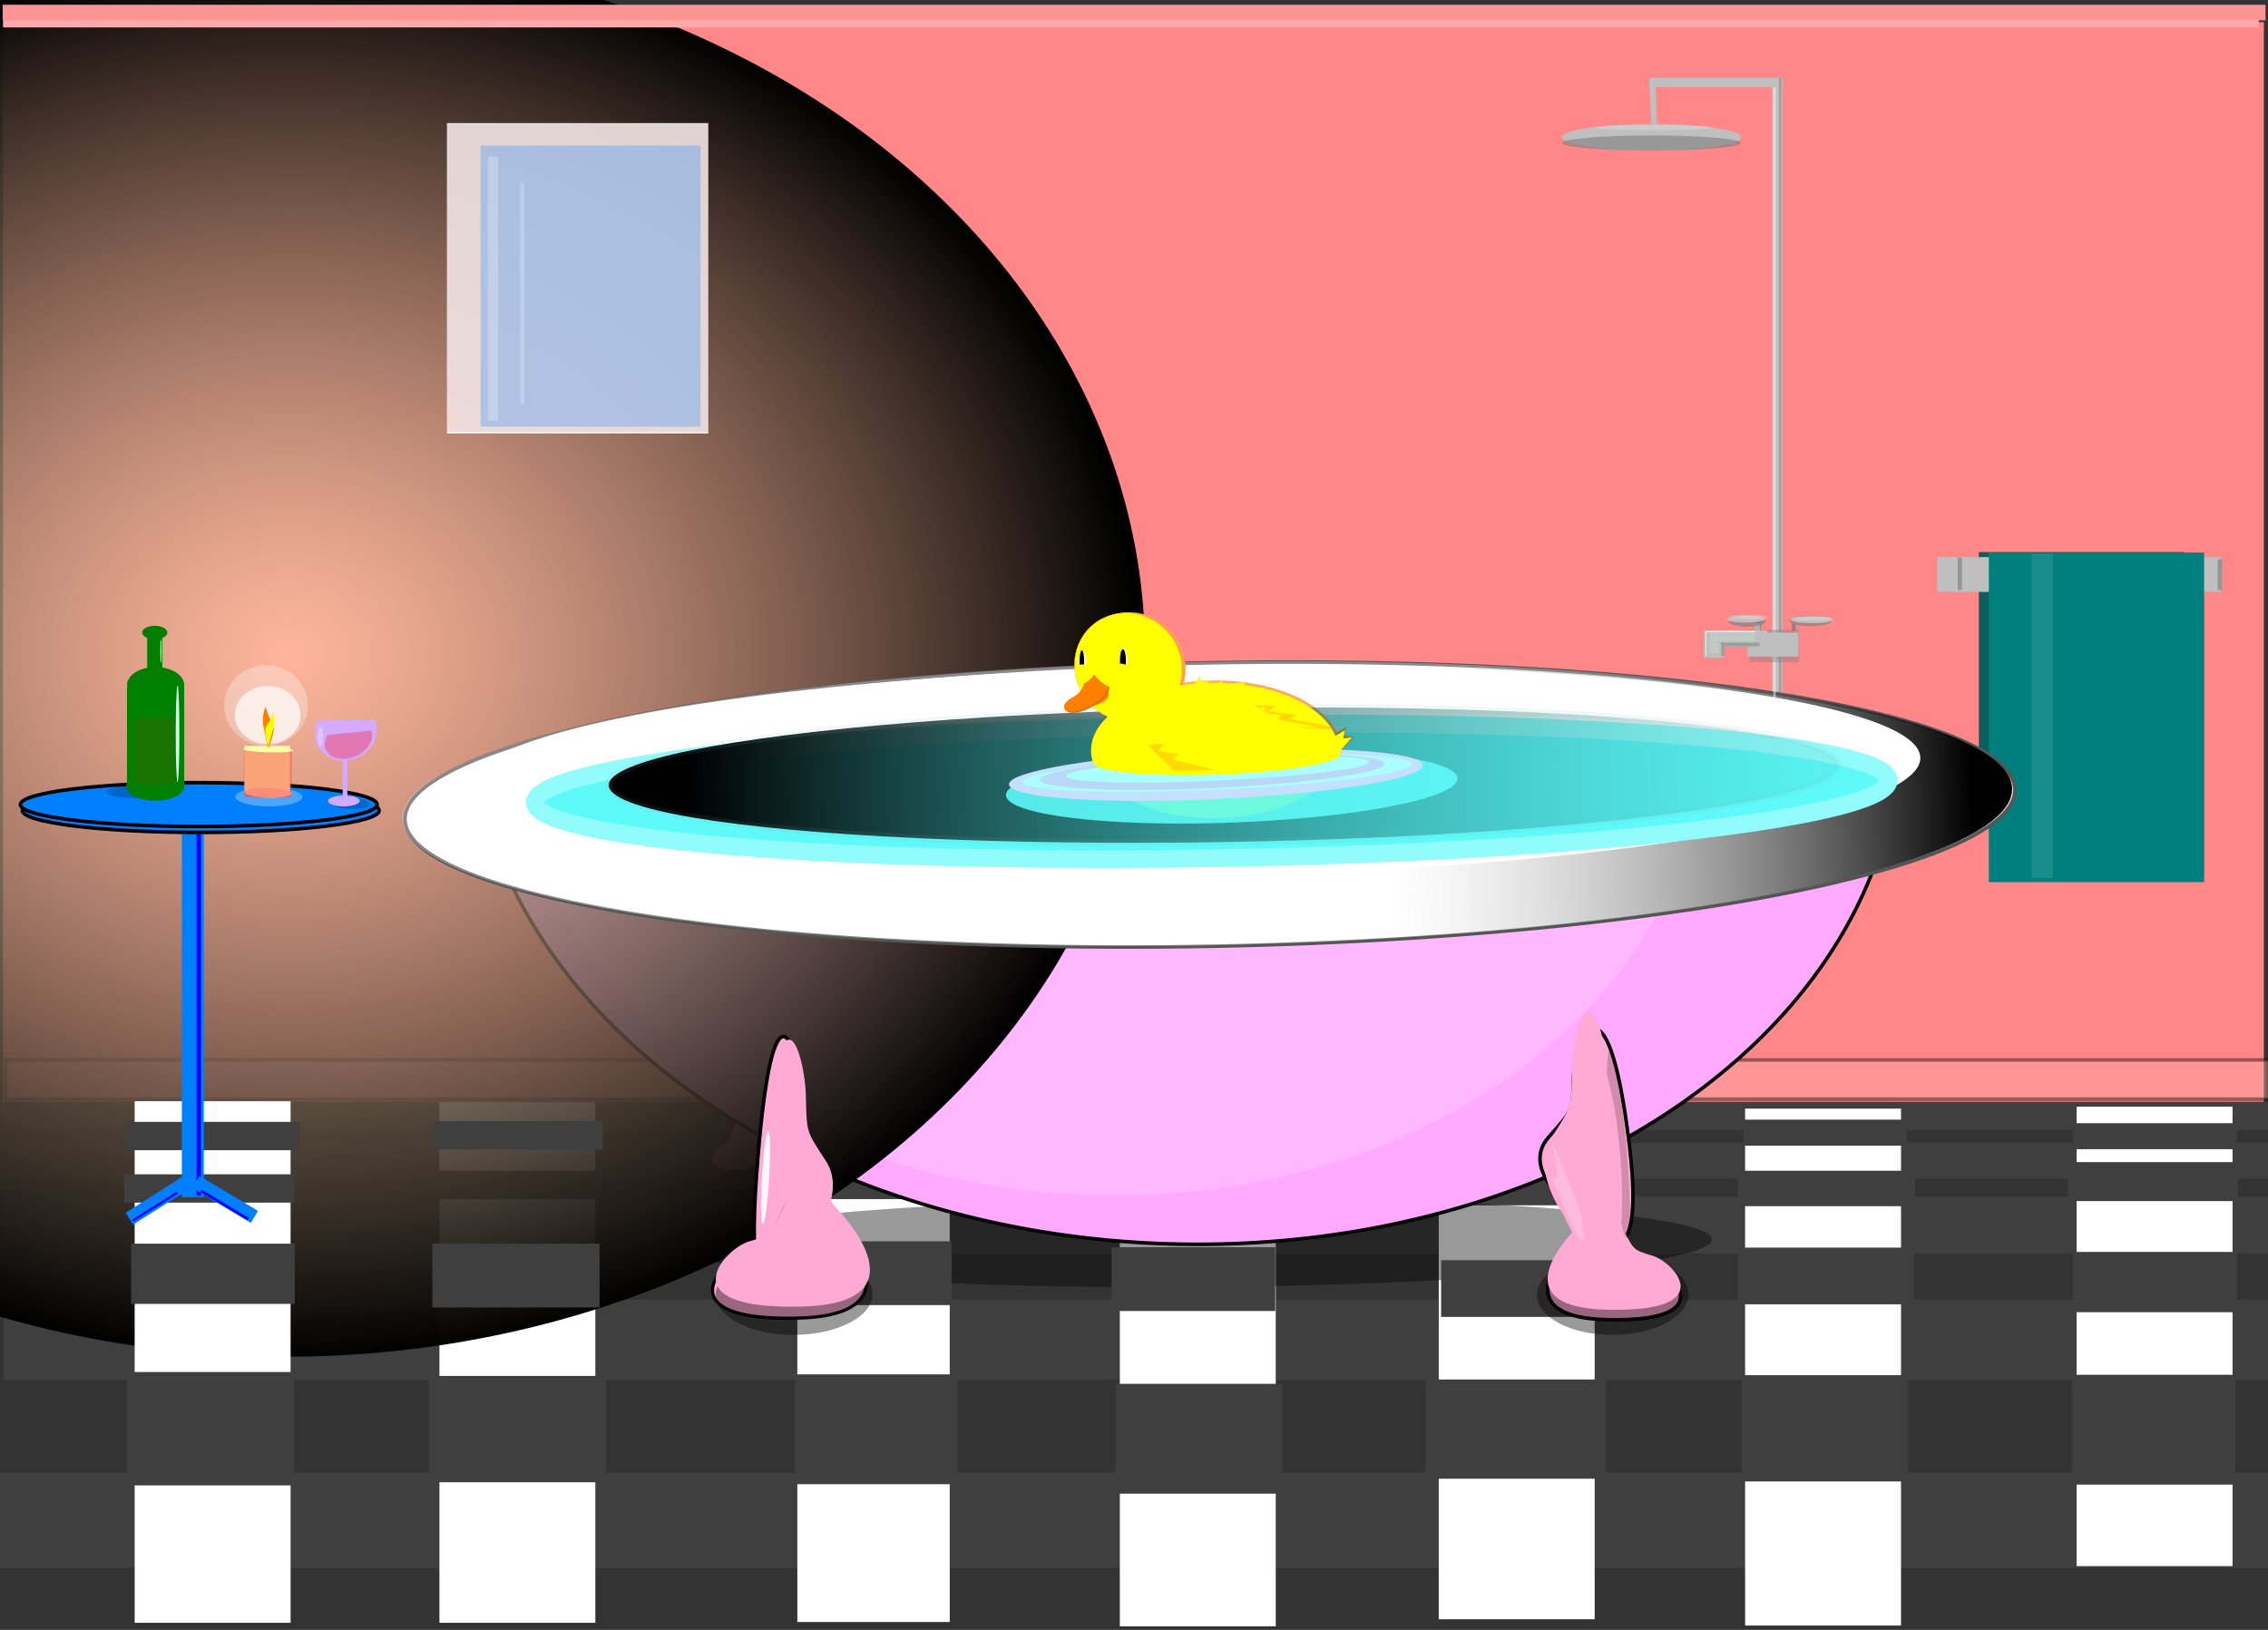 <svg width="640" height="460" xmlns="http://www.w3.org/2000/svg" xmlns:svg="http://www.w3.org/2000/svg">
 <rect width="100%" height="100%" fill="#333333" stroke="none"/>
 <!-- Created with SVG-edit - http://svg-edit.googlecode.com/ -->
 <defs>
  <linearGradient spreadMethod="pad" id="svg_141">
   <stop offset="0.023" stop-opacity="0" stop-color="0"/>
   <stop offset="0.066" stop-opacity="0" stop-color="0"/>
   <stop offset="1" stop-color="#2dafaf"/>
  </linearGradient>
  <linearGradient y2="0" x2="1" y1="0" x1="0" spreadMethod="pad" id="svg_135">
   <stop offset="0.613" stop-color="#ffffff"/>
   <stop offset="0.976" stop-opacity="0" stop-color="0"/>
   <stop offset="1" stop-opacity="0" stop-color="0"/>
   <stop offset="1" stop-opacity="0" stop-color="0"/>
  </linearGradient>
  <radialGradient spreadMethod="pad" id="svg_179">
   <stop offset="0" stop-color="#ffd4aa"/>
   <stop offset="1" stop-opacity="0" stop-color="0"/>
  </radialGradient>
 </defs>
 <g stroke="null">
  <title>Layer 1</title>
  <ellipse stroke="#000000" fill="#ffffff" stroke-width="0" stroke-dasharray="null" stroke-linejoin="null" stroke-linecap="null" opacity="0.4" cx="75.526" cy="202.13" rx="7.031" ry="5.297" id="svg_143"/>
  <rect fill="#ff8787" stroke-width="0" stroke-dasharray="null" stroke-linejoin="null" stroke-linecap="null" x="0.84" y="6.245" width="637.991" height="307.806" id="svg_67" stroke="#000000"/>
  <rect stroke="#000000" fill="#0c5e5e" stroke-width="0" stroke-dasharray="null" stroke-linejoin="null" stroke-linecap="null" x="558.402" y="155.801" width="58.083" height="75.667" id="svg_161"/>
  <rect stroke="#000000" height="9.833" width="80.167" y="157.227" x="546.661" stroke-linecap="null" stroke-linejoin="null" stroke-dasharray="null" stroke-width="0" fill="#bfbfbf" id="svg_160"/>
  <rect stroke="#000000" fill="#ffaaaa" stroke-dasharray="null" stroke-linejoin="null" stroke-linecap="null" opacity="0.4" x="1.629" y="299.145" width="638.74" height="11.063" id="svg_52"/>
  <rect stroke="#000000" id="svg_104" fill="#3f3f3f" stroke-width="0" stroke-dasharray="null" stroke-linejoin="null" stroke-linecap="null" x="1.074" y="366.852" width="640" height="22.593"/>
  <rect stroke="#000000" fill="#3f3f3f" stroke-width="0" stroke-dasharray="null" stroke-linejoin="null" stroke-linecap="null" x="-0.556" y="415.556" width="641" height="27" id="svg_37"/>
  <rect stroke="#000000" fill="#3f3f3f" stroke-width="0" stroke-dasharray="null" stroke-linejoin="null" stroke-linecap="null" x="0.896" y="337.785" width="641" height="16" id="svg_36"/>
  <rect stroke="#000000" fill="#3f3f3f" stroke-width="0" stroke-dasharray="null" stroke-linejoin="null" stroke-linecap="null" x="-0.563" y="322.562" width="641" height="10.125" id="svg_35"/>
  <rect stroke="#000000" fill="#3f3f3f" stroke-width="0" stroke-dasharray="null" stroke-linejoin="null" stroke-linecap="null" x="1.016" y="310.949" width="642" height="8.062" id="svg_31"/>
  <rect stroke="#000000" fill="#ffffff" stroke-width="0" stroke-dasharray="null" stroke-linejoin="null" stroke-linecap="null" x="586" y="312.333" width="44" height="129.667" id="svg_44"/>
  <rect stroke="#000000" fill="#ffffff" stroke-width="0" stroke-dasharray="null" stroke-linejoin="null" stroke-linecap="null" x="492.444" y="312.889" width="44" height="145.889" id="svg_43"/>
  <rect stroke="#000000" fill="#ffffff" stroke-width="0" stroke-dasharray="null" stroke-linejoin="null" stroke-linecap="null" x="406" y="283" width="44" height="174" id="svg_42"/>
  <rect stroke="#000000" fill="#ffffff" stroke-width="0" stroke-dasharray="null" stroke-linejoin="null" stroke-linecap="null" x="316" y="282" width="44" height="177" id="svg_41"/>
  <rect stroke="#000000" fill="#ffffff" stroke-width="0" stroke-dasharray="null" stroke-linejoin="null" stroke-linecap="null" x="225" y="285" width="43" height="172.778" id="svg_40"/>
  <rect stroke="#000000" fill="#3f3f3f" stroke-width="0" stroke-dasharray="null" stroke-linejoin="null" stroke-linecap="null" x="399.167" y="330.167" width="51" height="10" id="svg_63"/>
  <rect stroke="#000000" fill="#3f3f3f" stroke-width="0" stroke-dasharray="null" stroke-linejoin="null" stroke-linecap="null" x="311.167" y="322.167" width="51" height="22" id="svg_64"/>
  <rect stroke="#000000" fill="#3f3f3f" stroke-width="0" stroke-dasharray="null" stroke-linejoin="null" stroke-linecap="null" x="490.417" y="330.417" width="50" height="10" id="svg_65"/>
  <rect stroke="#000000" fill="#ffffff" stroke-width="0" stroke-dasharray="null" stroke-linejoin="null" stroke-linecap="null" x="124" y="311.062" width="44" height="146.938" id="svg_39"/>
  <path stroke="#000000" fill="#ffaad4" stroke-width="0.1" stroke-dasharray="null" stroke-linejoin="null" stroke-linecap="null" d="m210.928,319.461c0,0 8.532,10.394 -2.823,10.732c-11.355,0.339 -6.544,-6.101 -4.491,-6.891c2.053,-0.791 1.86,-0.565 3.4,-4.858c1.54,-4.293 3.913,1.017 3.913,1.017z" id="svg_69"/>
  <path stroke="#000000" fill="#ffaad4" stroke-width="0" stroke-dasharray="null" stroke-linejoin="null" stroke-linecap="null" d="m233.33,291.794c0,0 46.067,8.07 -15.24,8.333c-61.307,0.263 -35.329,-4.737 -24.246,-5.351c11.084,-0.614 10.045,-0.439 18.357,-3.772c8.313,-3.333 21.128,0.789 21.128,0.789l0,0z" transform="rotate(94.683 214.378,294.92) " id="svg_68"/>
  <rect stroke="#000000" id="svg_122" fill="#3f3f3f" stroke-width="0" stroke-dasharray="null" stroke-linejoin="null" stroke-linecap="null" x="122.083" y="330.417" width="48" height="8"/>
  <rect stroke="#000000" id="svg_123" fill="#3f3f3f" stroke-width="0" stroke-dasharray="null" stroke-linejoin="null" stroke-linecap="null" x="222.083" y="330.417" width="48" height="8"/>
  <ellipse stroke="#000000" id="svg_125" opacity="0.4" stroke-width="0" transform="rotate(-0.364 337.294,350.72) " ry="12.509" rx="145.829" cy="350.721" cx="337.294" stroke-linecap="null" stroke-linejoin="null" stroke-dasharray="null" fill="#000000"/>
  <ellipse stroke="#000000" transform="rotate(1.585 334.535,203.065) " ry="148.066" rx="201.563" id="svg_6" cy="203.065" cx="334.535" stroke-linecap="null" stroke-linejoin="null" stroke-dasharray="null" fill="#ffaaff"/>
  <ellipse stroke="#000000" opacity="0.15" stroke-width="0" id="svg_139" transform="rotate(1.585 312.482,203.406) " ry="134.03" rx="168.923" cy="203.406" cx="312.482" stroke-linecap="null" stroke-linejoin="null" stroke-dasharray="null" fill="#ffffff"/>
  <rect stroke="#000000" id="svg_8" transform="rotate(-3.534 325.977,137.433) " height="173.801" width="426.675" y="50.533" x="112.639" stroke-linecap="null" stroke-linejoin="null" stroke-dasharray="null" stroke-width="0" fill="#ff8787"/>
  <ellipse stroke="#000000" ry="198.5" rx="242.5" id="svg_178" cy="184.399" cx="80.622" opacity="0.6" stroke-linecap="null" stroke-linejoin="null" stroke-dasharray="null" stroke-width="0" fill="url(#svg_179)"/>
  <rect fill="#ffffff" stroke-width="0" stroke-dasharray="null" stroke-linejoin="null" stroke-linecap="null" opacity="0.9" x="126.119" y="34.754" width="73.75" height="87.583" stroke="#000000" id="svg_152"/>
  <rect stroke="#000000" fill="#ffaaaa" stroke-width="0" stroke-dasharray="null" stroke-linejoin="null" stroke-linecap="null" x="0.862" y="5.617" width="636.529" height="2.125" id="svg_145"/>
  <rect stroke="#000000" fill="#fc9494" stroke-width="0" stroke-dasharray="null" stroke-linejoin="null" stroke-linecap="null" x="0.758" y="1.341" width="638.543" height="4.389" id="svg_144"/>
  <rect stroke="#000000" id="svg_91" height="173.333" width="2.917" y="22.75" x="500" stroke-linecap="null" stroke-linejoin="null" stroke-dasharray="null" stroke-width="0" fill="#bfbfbf"/>
  <rect stroke="#000000" fill="#007f7f" stroke-width="0" stroke-dasharray="null" stroke-linejoin="null" stroke-linecap="null" x="561.225" y="155.957" width="60.75" height="93" id="svg_155"/>
  <ellipse id="svg_128" stroke="#565555" transform="rotate(-1.066 341.415,227.066) " ry="39.997" rx="227.175" cy="227.066" cx="341.415" fill="#ffffff"/>
  <ellipse stroke-width="0" opacity="0.3" stroke="#565555" id="svg_2" transform="rotate(-1.066 340.665,226.816) " ry="39.997" rx="227.175" cy="226.816" cx="340.665" fill="url(#svg_135)"/>
  <ellipse stroke-width="0" stroke="#302f2f" transform="rotate(-1.094 337.179,217.748) " ry="29.709" rx="204.75" id="svg_1" cy="217.748" cx="337.179" fill="#ffffff"/>
  <ellipse stroke="#92fcfc" id="svg_9" transform="rotate(-0.94 341.941,223.348) " ry="18.883" rx="191.027" cy="223.348" cx="341.941" stroke-width="5" fill="#5ef9f9"/>
  <path stroke="#000000" id="svg_113" transform="rotate(-77.533 371.454,210.326) " d="m364.585,217.441l0,-14.23l13.738,14.23l-13.738,0z" stroke-linecap="null" stroke-linejoin="null" stroke-dasharray="null" stroke-width="0" fill="#ff7f00"/>
  <path stroke="#000000" id="svg_115" transform="rotate(-47.765 377.947,207.532) " d="m375.605,210.773l0,-6.482l4.683,6.482l-4.683,0z" stroke-linecap="null" stroke-linejoin="null" stroke-dasharray="null" stroke-width="0" fill="#ff7f00"/>
  <ellipse stroke="#ffaa56" id="svg_34" ry="19.125" rx="35.075" cy="211.172" cx="343.071" stroke-linecap="null" stroke-linejoin="null" stroke-dasharray="null" stroke-width="0" fill="#ffaa56"/>
  <ellipse stroke="#ffaa56" id="svg_116" transform="rotate(51.971 319.338,188.187) " ry="14.915" rx="15.614" cy="188.187" cx="319.338" stroke-linecap="null" stroke-linejoin="null" stroke-dasharray="null" stroke-width="0.1" fill="#fca14b"/>
  <ellipse stroke="#7ebcbc" opacity="0.1" id="svg_140" transform="rotate(-0.94 345.259,218.77) " ry="18.883" rx="173.504" cy="218.77" cx="345.259" stroke-width="2" fill="url(#svg_141)"/>
  <ellipse stroke="#ffaa56" transform="rotate(51.971 318.376,188.342) " id="svg_12" ry="14.915" rx="15.614" cy="188.342" cx="318.376" stroke-linecap="null" stroke-linejoin="null" stroke-dasharray="null" stroke-width="0.1" fill="#ffff00"/>
  <path transform="rotate(-68.771 310.061,196.719) " d="m312.432,195.459c0,0 -2.403,0.896 -3.542,-0.344c-1.14,-1.24 -2.218,-1.171 -1.848,0.344c0.37,1.516 2.557,3.583 3.758,3.72c1.201,0.138 2.218,-1.102 2.341,-1.378c0.123,-0.276 -0.708,-2.342 -0.708,-2.342l-0,0z" stroke-linecap="null" stroke-linejoin="null" stroke-dasharray="null" stroke-width="0" fill="#ff7f00" id="svg_137" stroke="#000000"/>
  <path stroke="#000000" id="svg_33" transform="rotate(-68.771 307.372,195.428) " d="m312.97,192.909c0,0 -5.67,1.791 -8.36,-0.689c-2.69,-2.48 -5.234,-2.342 -4.362,0.689c0.872,3.031 6.033,7.165 8.868,7.441c2.835,0.276 5.234,-2.205 5.525,-2.756c0.291,-0.551 -1.672,-4.685 -1.672,-4.685z" stroke-linecap="null" stroke-linejoin="null" stroke-dasharray="null" stroke-width="0" fill="#e2650b"/>
  <path stroke="#000000" transform="rotate(-68.771 307.124,195.117) " id="svg_21" d="m312.721,192.597c0,0 -5.67,1.791 -8.36,-0.689c-2.69,-2.48 -5.234,-2.342 -4.362,0.689c0.872,3.031 6.033,7.165 8.868,7.441c2.835,0.276 5.234,-2.205 5.525,-2.756c0.291,-0.551 -1.672,-4.685 -1.672,-4.685z" stroke-linecap="null" stroke-linejoin="null" stroke-dasharray="null" stroke-width="0" fill="#ff7f00"/>
  <polygon stroke="null" fill="none" id="svg_25"/>
  <ellipse stroke="#000000" transform="rotate(43.556 312.151,189.839) " ry="2.928" rx="5.408" id="svg_16" cy="189.839" cx="312.151" stroke-linecap="null" stroke-linejoin="null" stroke-dasharray="null" stroke-width="0" fill="#ffff00"/>
  <ellipse fill="#ffffff" stroke-width="0" stroke-dasharray="null" stroke-linejoin="null" stroke-linecap="null" cx="317.075" cy="186.468" rx="1.047" ry="3.871" id="svg_131" opacity="0.7" stroke="#000000"/>
  <ellipse stroke="#000000" fill="#000000" stroke-width="0" stroke-dasharray="null" stroke-linejoin="null" stroke-linecap="null" cx="316.875" cy="186.468" rx="0.847" ry="3.27" id="svg_4"/>
  <ellipse stroke="#000000" id="svg_18" transform="rotate(-62.468 307.115,188.096) " ry="2.603" rx="5.2" cy="188.096" cx="307.115" stroke-linecap="null" stroke-linejoin="null" stroke-dasharray="null" stroke-width="0" fill="#ffff00"/>
  <ellipse fill="#ffffff" stroke-width="0" stroke-dasharray="null" stroke-linejoin="null" stroke-linecap="null" cx="305.412" cy="186.819" rx="1.197" ry="3.32" opacity="0.7" id="svg_132" stroke="#000000"/>
  <ellipse stroke="#000000" fill="#000000" stroke-width="0" stroke-dasharray="null" stroke-linejoin="null" stroke-linecap="null" cx="305.279" cy="186.527" id="svg_3" rx="0.655" ry="3.003"/>
  <ellipse stroke="#ffaa56" ry="19.125" rx="34.875" id="svg_10" cy="211.824" cx="342.747" stroke-linecap="null" stroke-linejoin="null" stroke-dasharray="null" stroke-width="0" fill="#ffff00"/>
  <ellipse stroke="#000000" transform="rotate(-2.663 342.449,217.37) " ry="5.153" rx="43.901" id="svg_22" cy="217.37" cx="342.449" stroke-linecap="null" stroke-linejoin="null" stroke-dasharray="null" stroke-width="0" fill="#aaffff"/>
  <ellipse fill="#5ef9f9" stroke-width="0" stroke-dasharray="null" stroke-linejoin="null" stroke-linecap="null" opacity="0.9" cx="347.591" cy="222.039" id="svg_169" rx="63.75" ry="10.115" transform="rotate(-2.162 347.591,222.039) " stroke="#56ffff"/>
  <ellipse stroke="#000000" id="svg_28" transform="rotate(-2.663 343.141,218.678) " ry="6.855" rx="58.485" cy="218.678" cx="343.141" stroke-linecap="null" stroke-linejoin="null" stroke-dasharray="null" stroke-width="0" fill="#c4e0fc"/>
  <path stroke="#000000" transform="rotate(-77.533 371.116,211.227) " id="svg_20" d="m364.247,218.342l0,-14.23l13.738,14.23l-13.738,0z" stroke-linecap="null" stroke-linejoin="null" stroke-dasharray="null" stroke-width="0" fill="#ffff00"/>
  <ellipse stroke="#000000" id="svg_27" transform="rotate(-2.663 343.524,218.122) " ry="4.745" rx="54.998" cy="218.122" cx="343.524" stroke-linecap="null" stroke-linejoin="null" stroke-dasharray="null" stroke-width="0" fill="#aaffff"/>
  <ellipse stroke="#000000" id="svg_26" transform="rotate(-2.663 342.046,217.832) " ry="4.576" rx="48.691" cy="217.832" cx="342.046" stroke-linecap="null" stroke-linejoin="null" stroke-dasharray="null" stroke-width="0" fill="#b9d8f7"/>
  <ellipse stroke="#000000" id="svg_23" transform="rotate(-2.663 343.554,217.023) " ry="3.285" rx="42.829" cy="217.023" cx="343.554" stroke-linecap="null" stroke-linejoin="null" stroke-dasharray="null" stroke-width="0" fill="#aaffff"/>
  <ellipse stroke="#56ffff" transform="rotate(-2.085 343.443,214.054) " id="svg_24" ry="4.555" rx="34.76" cy="214.054" cx="343.443" stroke-linecap="null" stroke-linejoin="null" stroke-dasharray="null" stroke-width="0" fill="#ffff00"/>
  <path stroke="#000000" id="svg_29" transform="rotate(-49.542 376.672,208.724) " d="m373.06,211.965l0,-6.482l7.223,6.482l-7.223,0z" stroke-linecap="null" stroke-linejoin="null" stroke-dasharray="null" stroke-width="0" fill="#ffff00"/>
  <path stroke="#000000" fill="#ffaad4" stroke-dasharray="null" stroke-linejoin="null" stroke-linecap="null" d="m242.797,322.404c0,0 46.067,15.594 -15.24,16.103c-61.307,0.509 -35.329,-9.153 -24.246,-10.34c11.084,-1.187 10.045,-0.848 18.357,-7.289c8.313,-6.441 21.128,1.526 21.128,1.526z" transform="rotate(94.683 223.845,328.445) " id="svg_30"/>
  <path fill="#ffaad4" stroke-width="0" stroke-dasharray="null" stroke-linejoin="null" stroke-linecap="null" d="m244.39,323.306c0,0 46.067,15.512 -15.24,16.018c-61.307,0.506 -35.329,-9.105 -24.246,-10.285c11.084,-1.18 10.045,-0.843 18.357,-7.25c8.313,-6.407 21.128,1.517 21.128,1.517z" id="svg_15" transform="rotate(94.683 225.438,329.316) " stroke="#000000"/>
  <rect stroke="#000000" fill="#3f3f3f" stroke-width="0" stroke-dasharray="null" stroke-linejoin="null" stroke-linecap="null" x="122.083" y="316.417" width="48" height="8" id="svg_66"/>
  <rect stroke="#000000" id="svg_114" fill="#3f3f3f" stroke-width="0" stroke-dasharray="null" stroke-linejoin="null" stroke-linecap="null" x="492" y="316" width="46.188" height="7.333"/>
  <path stroke="#000000" fill="#ffaad4" stroke-dasharray="null" stroke-linejoin="null" stroke-linecap="null" d="m462.969,329.293c0,0 39.561,-19.802 -13.088,-20.448c-52.649,-0.646 -30.34,11.623 -20.821,13.13c9.518,1.507 8.626,1.076 15.765,9.255c7.139,8.179 18.144,-1.937 18.144,-1.937l0,-0l0,0z" transform="rotate(82.437 446.693,321.622) " id="svg_19"/>
  <rect stroke="#000000" fill="#3f3f3f" stroke-width="0" stroke-dasharray="null" stroke-linejoin="null" stroke-linecap="null" x="583.542" y="327.979" width="48" height="11" id="svg_62"/>
  <rect stroke="#000000" fill="#ffffff" stroke-width="0" stroke-dasharray="null" stroke-linejoin="null" stroke-linecap="null" x="38" y="310.797" width="44" height="147.203" id="svg_38"/>
  <rect stroke="#000000" fill="#3f3f3f" stroke-width="0" stroke-dasharray="null" stroke-linejoin="null" stroke-linecap="null" x="35.438" y="316.625" width="49" height="8" id="svg_45"/>
  <rect stroke="#000000" fill="#3f3f3f" stroke-width="0" stroke-dasharray="null" stroke-linejoin="null" stroke-linecap="null" x="37" y="351" width="46.188" height="17" id="svg_46"/>
  <rect stroke="#000000" fill="#3f3f3f" stroke-width="0" stroke-dasharray="null" stroke-linejoin="null" stroke-linecap="null" x="121" y="388.333" width="50" height="30" id="svg_47"/>
  <rect stroke="#000000" fill="#3f3f3f" stroke-width="0" stroke-dasharray="null" stroke-linejoin="null" stroke-linecap="null" x="35.889" y="387.222" width="47" height="32" id="svg_48"/>
  <rect stroke="#000000" fill="#3f3f3f" stroke-width="0" stroke-dasharray="null" stroke-linejoin="null" stroke-linecap="null" x="402.222" y="389.333" width="51" height="28" id="svg_49"/>
  <rect stroke="#000000" fill="#3f3f3f" stroke-width="0" stroke-dasharray="null" stroke-linejoin="null" stroke-linecap="null" x="314.778" y="390.556" width="47" height="31" id="svg_50"/>
  <rect stroke="#000000" fill="#3f3f3f" stroke-width="0" stroke-dasharray="null" stroke-linejoin="null" stroke-linecap="null" x="224.222" y="387.889" width="46" height="31" id="svg_51"/>
  <rect stroke="#000000" fill="#3f3f3f" stroke-width="0" stroke-dasharray="null" stroke-linejoin="null" stroke-linecap="null" x="406.667" y="355.667" width="46.188" height="16" id="svg_53"/>
  <rect stroke="#000000" fill="#3f3f3f" stroke-width="0" stroke-dasharray="null" stroke-linejoin="null" stroke-linecap="null" x="222.333" y="350.333" width="46.188" height="18" id="svg_54"/>
  <rect stroke="#000000" fill="#3f3f3f" stroke-width="0" stroke-dasharray="null" stroke-linejoin="null" stroke-linecap="null" x="313.667" y="352" width="46.188" height="18" id="svg_55"/>
  <rect stroke="#000000" fill="#3f3f3f" stroke-width="0" stroke-dasharray="null" stroke-linejoin="null" stroke-linecap="null" x="491.556" y="388.111" width="47" height="30" id="svg_56"/>
  <rect stroke="#000000" fill="#3f3f3f" stroke-width="0" stroke-dasharray="null" stroke-linejoin="null" stroke-linecap="null" x="584.778" y="388" width="46" height="31" id="svg_57"/>
  <rect stroke="#000000" fill="#3f3f3f" stroke-width="0" stroke-dasharray="null" stroke-linejoin="null" stroke-linecap="null" x="490.333" y="352.111" width="49.743" height="16" id="svg_59"/>
  <rect stroke="#000000" fill="#3f3f3f" stroke-width="0" stroke-dasharray="null" stroke-linejoin="null" stroke-linecap="null" x="585" y="317" width="46.188" height="7.333" id="svg_60"/>
  <rect stroke="#000000" fill="#3f3f3f" stroke-width="0" stroke-dasharray="null" stroke-linejoin="null" stroke-linecap="null" x="585" y="353.333" width="46.188" height="17" id="svg_61"/>
  <rect stroke="#000000" id="svg_121" fill="#3f3f3f" stroke-width="0" stroke-dasharray="null" stroke-linejoin="null" stroke-linecap="null" x="35.083" y="331.417" width="48" height="8"/>
  <rect stroke="#000000" fill="#007fff" stroke-width="0" stroke-dasharray="null" stroke-linejoin="null" stroke-linecap="null" x="51.312" y="234.375" width="6.188" height="103.5" id="svg_72"/>
  <ellipse stroke="#000000" fill="#007fff" stroke-dasharray="null" stroke-linejoin="null" stroke-linecap="null" cx="56.656" cy="228.75" id="svg_70" rx="50.344" ry="6.188"/>
  <ellipse stroke="#000000" fill="#007fff" stroke-dasharray="null" stroke-linejoin="null" stroke-linecap="null" cx="56.094" cy="227.063" rx="50.344" ry="6.188" id="svg_71"/>
  <rect stroke="#000000" fill="#0000ff" stroke-width="0" stroke-dasharray="null" stroke-linejoin="null" stroke-linecap="null" x="55.461" y="235.5" width="1.23" height="101.918" id="svg_73"/>
  <rect stroke="#000000" fill="#007fff" stroke-width="0" stroke-dasharray="null" stroke-linejoin="null" stroke-linecap="null" x="42.377" y="329.666" width="3.95" height="18.583" id="svg_74" transform="rotate(57.588 44.352,338.957) "/>
  <rect stroke="#000000" fill="#007fff" stroke-width="0" stroke-dasharray="null" stroke-linejoin="null" stroke-linecap="null" x="61.56" y="328.878" width="3.95" height="19.241" transform="rotate(-59.122 63.536,338.499) " id="svg_75"/>
  <ellipse stroke="#000000" id="svg_176" fill="#ffffff" stroke-width="0" stroke-dasharray="null" stroke-linejoin="null" stroke-linecap="null" opacity="0.3" cx="75.854" cy="224.896" rx="9.468" ry="2.682"/>
  <rect stroke="#000000" fill="#ffffaa" stroke-width="0" stroke-dasharray="null" stroke-linejoin="null" stroke-linecap="null" x="68.968" y="210.53" width="12.88" height="13.078" id="svg_76"/>
  <ellipse stroke="#000000" fill="#ffd4aa" stroke-width="0" stroke-dasharray="null" stroke-linejoin="null" stroke-linecap="null" cx="75.707" cy="223.756" id="svg_77" rx="6.605" ry="1.356" transform="rotate(-178.396 75.707,223.756) "/>
  <ellipse stroke="#000000" id="svg_175" opacity="0.2" ry="1.686" rx="7.658" cy="223.556" cx="37.763" stroke-linecap="null" stroke-linejoin="null" stroke-dasharray="null" stroke-width="0" fill="#000000"/>
  <rect stroke="#000000" fill="#007f00" stroke-width="0" stroke-dasharray="null" stroke-linejoin="null" stroke-linecap="null" x="35.844" y="193.945" width="16.137" height="28.239" id="svg_81"/>
  <ellipse stroke="#000000" fill="#007f00" stroke-width="0" stroke-dasharray="null" stroke-linejoin="null" stroke-linecap="null" cx="43.793" cy="221.947" id="svg_82" rx="8.187" ry="4.034"/>
  <ellipse stroke="#000000" fill="#007f00" stroke-width="0" stroke-dasharray="null" stroke-linejoin="null" stroke-linecap="null" cx="43.912" cy="193.352" rx="8.068" ry="5.102" id="svg_84"/>
  <rect stroke="#000000" fill="#007f00" stroke-width="0" stroke-dasharray="null" stroke-linejoin="null" stroke-linecap="null" x="41.539" y="179.47" width="4.271" height="11.391" id="svg_85"/>
  <ellipse stroke="#000000" fill="#007f00" stroke-width="0" stroke-dasharray="null" stroke-linejoin="null" stroke-linecap="null" cx="43.675" cy="178.52" rx="3.56" ry="1.898" id="svg_86"/>
  <path id="svg_5" fill="#ffaad4" stroke-width="0" stroke-dasharray="null" stroke-linejoin="null" stroke-linecap="null" d="m465.387,328.918c0,0 47.8,-16.059 -15.814,-16.583c-63.614,-0.524 -36.659,9.426 -25.158,10.648c11.501,1.222 10.423,0.873 19.048,7.506c8.626,6.633 21.923,-1.571 21.923,-1.571l0,-0z" transform="rotate(85.087 445.722,322.697) " stroke="#000000"/>
  <rect stroke="#000000" id="svg_92" height="2.583" width="37.417" y="22" x="465.5" stroke-linecap="null" stroke-linejoin="null" stroke-dasharray="null" stroke-width="0" fill="#bfbfbf"/>
  <ellipse stroke="#000000" ry="3.75" rx="25.25" id="svg_94" cy="38.75" cx="466.063" stroke-linecap="null" stroke-linejoin="null" stroke-dasharray="null" stroke-width="0" fill="#bfbfbf"/>
  <rect stroke="#000000" transform="rotate(87.267 466.529,29.251) " id="svg_95" height="1.609" width="13.883" y="28.447" x="459.588" stroke-linecap="null" stroke-linejoin="null" stroke-dasharray="null" stroke-width="0" fill="#bfbfbf"/>
  <rect stroke="#000000" height="173.333" width="0.677" y="22.038" x="502.002" stroke-linecap="null" stroke-linejoin="null" stroke-dasharray="null" stroke-width="0" fill="#7f7f7f" id="svg_58" opacity="0.5"/>
  <rect stroke="#000000" id="svg_106" height="173.333" width="0.677" y="24.708" x="500.4" stroke-linecap="null" stroke-linejoin="null" stroke-dasharray="null" stroke-width="0" fill="#ffffff" opacity="0.5"/>
  <rect stroke="#000000" height="9.176" width="13.922" y="177.703" x="493.763" stroke-linecap="null" stroke-linejoin="null" stroke-dasharray="null" stroke-width="0" fill="#7f7f7f" id="svg_83" opacity="0.4"/>
  <rect stroke="#000000" id="svg_96" height="6.75" width="14.344" y="178.547" x="493.156" stroke-linecap="null" stroke-linejoin="null" stroke-dasharray="null" stroke-width="0" fill="#bfbfbf"/>
  <rect stroke="#000000" id="svg_108" height="6.645" width="1.424" y="175.016" x="495.453" stroke-linecap="null" stroke-linejoin="null" stroke-dasharray="null" stroke-width="0" fill="#7f7f7f"/>
  <rect stroke="#000000" id="svg_107" height="3.085" width="1.424" y="175.965" x="495.215" opacity="0.8" stroke-linecap="null" stroke-linejoin="null" stroke-dasharray="null" stroke-width="0" fill="#bfbfbf"/>
  <ellipse stroke="#000000" ry="1.602" rx="5.246" cy="175.33" cx="493.002" stroke-linecap="null" stroke-linejoin="null" stroke-dasharray="null" stroke-width="0" fill="#7f7f7f" opacity="0.6" id="svg_102"/>
  <rect stroke="#000000" id="svg_98" height="4.641" width="17.64" y="177.903" x="481.117" stroke-linecap="null" stroke-linejoin="null" stroke-dasharray="null" stroke-width="0" fill="#bfbfbf"/>
  <rect stroke="#000000" transform="rotate(90.681 483.677,181.839) " id="svg_99" height="5.712" width="7.584" y="178.983" x="479.885" stroke-linecap="null" stroke-linejoin="null" stroke-dasharray="null" stroke-width="0" fill="#bfbfbf"/>
  <ellipse stroke="#000000" ry="0.984" rx="5.436" id="svg_100" cy="174.702" cx="492.613" stroke-linecap="null" stroke-linejoin="null" stroke-dasharray="null" stroke-width="0" fill="#bfbfbf"/>
  <ellipse stroke="#000000" ry="1.509" rx="5.927" cy="175.258" cx="510.942" stroke-linecap="null" stroke-linejoin="null" stroke-dasharray="null" stroke-width="0" fill="#7f7f7f" opacity="0.6" id="svg_32"/>
  <ellipse stroke="#000000" id="svg_101" ry="0.984" rx="5.977" cy="174.886" cx="511.27" stroke-linecap="null" stroke-linejoin="null" stroke-dasharray="null" stroke-width="0" fill="#bfbfbf"/>
  <ellipse stroke="#000000" ry="2.133" rx="25.25" cy="40.367" cx="466.063" stroke-linecap="null" stroke-linejoin="null" stroke-dasharray="null" stroke-width="0" fill="#7f7f7f" id="svg_13" opacity="0.6"/>
  <rect stroke="#000000" height="1.061" width="9.879" y="181.372" x="486.612" stroke-linecap="null" stroke-linejoin="null" stroke-dasharray="null" stroke-width="0" fill="#7f7f7f" id="svg_88" opacity="0.5"/>
  <rect stroke="#000000" height="3.872" width="0.971" y="181.302" x="485.665" stroke-linecap="null" stroke-linejoin="null" stroke-dasharray="null" stroke-width="0" fill="#7f7f7f" opacity="0.5" id="svg_90"/>
  <rect stroke="#000000" height="6.832" width="0.204" y="178.303" x="481.272" stroke-linecap="null" stroke-linejoin="null" stroke-dasharray="null" stroke-width="0" fill="#ffffff" opacity="0.8" id="svg_93"/>
  <rect stroke="#000000" height="0.357" width="14.137" y="178.078" x="481.15" stroke-linecap="null" stroke-linejoin="null" stroke-dasharray="null" stroke-width="0" fill="#ffffff" opacity="0.8" id="svg_97"/>
  <rect stroke="#000000" opacity="0.1" id="svg_103" fill="#ff0000" stroke-width="0" stroke-dasharray="null" stroke-linejoin="null" stroke-linecap="null" x="37.923" y="202.591" width="11.21" height="18.645"/>
  <ellipse stroke="#000000" transform="rotate(0.023 50.104,207.079) " ry="13.643" rx="0.516" id="svg_89" cy="207.079" cx="50.104" stroke-linecap="null" stroke-linejoin="null" stroke-dasharray="null" stroke-width="0" fill="#c9fce2"/>
  <rect stroke="#000000" id="svg_109" height="1.924" width="1.161" y="176.04" x="505.62" opacity="0.8" stroke-linecap="null" stroke-linejoin="null" stroke-dasharray="null" stroke-width="0" fill="#7f7f7f"/>
  <rect stroke="#000000" opacity="0.2" id="svg_110" height="2.309" width="12.639" y="178.719" x="482.598" stroke-linecap="null" stroke-linejoin="null" stroke-dasharray="null" stroke-width="0" fill="#c9fce2"/>
  <rect stroke="#000000" id="svg_111" opacity="0.2" height="2.843" width="2.494" y="181.388" x="482.465" stroke-linecap="null" stroke-linejoin="null" stroke-dasharray="null" stroke-width="0" fill="#c9fce2"/>
  <ellipse stroke="#000000" opacity="0.2" id="svg_112" ry="0.747" rx="16.307" cy="36.014" cx="466.73" stroke-linecap="null" stroke-linejoin="null" stroke-dasharray="null" stroke-width="0" fill="#ffffff"/>
  <path stroke="#000000" transform="rotate(12.92 366.689,203.196) " id="svg_117" d="m353.21,202.044l5.993,-1.254l-1.582,1.886l7.911,-0.715l-1.582,1.496l16.218,-0.585l-14.24,2.732" opacity="0.3" stroke-linecap="null" stroke-linejoin="null" stroke-dasharray="null" stroke-width="0" fill="#ff7f00"/>
  <path stroke="#000000" id="svg_119" transform="rotate(12.92 362.262,203.251) " d="m352.214,202.099l4.468,-1.254l-1.18,1.886l5.898,-0.715l-1.18,1.496l12.09,-0.585l-10.616,2.732" stroke-linecap="null" stroke-linejoin="null" stroke-dasharray="null" stroke-width="0" fill="#ffff00"/>
  <path id="svg_120" transform="rotate(98.804 344.087,194.48) " d="m346.486,192.289l-1.067,-2.384l0.282,3.586l-1.408,-1.36l0.282,2.844l-2.886,-1.113l2.534,5.193" stroke-linecap="null" stroke-linejoin="null" stroke-dasharray="null" stroke-width="0" fill="#ffff00" stroke="#000000"/>
  <rect stroke="#000000" id="svg_124" fill="#3f3f3f" stroke-width="0" stroke-dasharray="null" stroke-linejoin="null" stroke-linecap="null" x="122" y="351" width="47.188" height="18"/>
  <path stroke="#000000" id="svg_133" transform="rotate(17.142 332.955,214.621) " d="m322.907,213.092l4.468,-1.739l-1.18,2.617l5.898,-0.993l-1.18,2.075l12.09,-0.812l-10.655,3.649" opacity="0.3" stroke-linecap="null" stroke-linejoin="null" stroke-dasharray="null" stroke-width="0" fill="#ff7f00"/>
  <ellipse stroke="#000000" id="svg_136" fill="#ffffff" stroke-width="0" stroke-dasharray="null" stroke-linejoin="null" stroke-linecap="null" opacity="0.3" cx="75.063" cy="199.109" rx="11.841" ry="11.383"/>
  <ellipse stroke="#000000" fill="#ffffff" stroke-width="0" stroke-dasharray="null" stroke-linejoin="null" stroke-linecap="null" opacity="0.7" cx="75.526" cy="201.779" rx="9.281" ry="8.18" id="svg_138"/>
  <rect stroke="#000000" fill="#0000ff" stroke-width="0" stroke-dasharray="null" stroke-linejoin="null" stroke-linecap="null" x="63.002" y="332.282" width="0.742" height="15.576" id="svg_147" transform="rotate(-59.056 63.373,340.07) "/>
  <rect stroke="#000000" fill="#0000ff" stroke-width="0" stroke-dasharray="null" stroke-linejoin="null" stroke-linecap="null" x="43.456" y="333.109" width="0.629" height="14.84" transform="rotate(57.963 43.77,340.529) " id="svg_148"/>
  <ellipse stroke="#000000" ry="0.628" rx="5.436" cy="174.108" cx="493.325" stroke-linecap="null" stroke-linejoin="null" stroke-dasharray="null" stroke-width="0" fill="#ffffff" id="svg_149" opacity="0.2"/>
  <ellipse stroke="#000000" ry="0.628" rx="5.436" cy="174.583" cx="511.361" stroke-linecap="null" stroke-linejoin="null" stroke-dasharray="null" stroke-width="0" fill="#ffffff" opacity="0.2" id="svg_150"/>
  <rect fill="#7f0000" stroke-width="0" stroke-dasharray="null" stroke-linejoin="null" stroke-linecap="null" opacity="0.1" x="126.119" y="35.02" width="73.75" height="86.849" id="svg_154" stroke="#000000"/>
  <rect stroke="#000000" fill="#ffffff" stroke-width="0" stroke-dasharray="null" stroke-linejoin="null" stroke-linecap="null" opacity="0.1" x="573.36" y="156.189" width="5.961" height="91.604" id="svg_162"/>
  <rect stroke="#000000" id="svg_105" height="9.127" width="1.218" y="157.375" x="552.443" stroke-linecap="null" stroke-linejoin="null" stroke-dasharray="null" stroke-width="0" fill="#969494"/>
  <path id="svg_126" stroke="#000000" fill="#ffaad4" stroke-width="0.9" stroke-dasharray="null" stroke-linejoin="null" stroke-linecap="null" d="m234.389,343.473c0,0 28.161,27.633 -9.316,28.534c-37.477,0.901 -21.597,-16.219 -14.822,-18.322c6.776,-2.103 6.14,-1.502 11.222,-12.915c5.082,-11.414 12.916,2.703 12.916,2.703z"/>
  <ellipse opacity="0.4" stroke-width="0" transform="rotate(-0.364 224.094,365.352) " ry="11.384" rx="22.134" cy="365.352" cx="224.094" stroke-linecap="null" stroke-linejoin="null" stroke-dasharray="null" fill="#000000" id="svg_159" stroke="#000000"/>
  <path stroke="#000000" fill="#ffaad4" stroke-width="0" stroke-dasharray="null" stroke-linejoin="null" stroke-linecap="null" d="m235.326,340.223c0,0 28.161,27.633 -9.316,28.534c-37.477,0.901 -21.597,-16.219 -14.822,-18.322c6.776,-2.103 6.14,-1.502 11.222,-12.915c5.082,-11.414 12.916,2.703 12.916,2.703z" id="svg_14"/>
  <path id="svg_127" stroke="#000000" fill="#ffaad4" stroke-dasharray="null" stroke-linejoin="null" stroke-linecap="null" d="m445.492,348.708c0,0 -24.304,22.992 8.04,23.742c32.344,0.75 18.639,-13.495 12.791,-15.245c-5.847,-1.749 -5.299,-1.25 -9.685,-10.746c-4.386,-9.497 -11.147,2.249 -11.147,2.249l0,0z"/>
  <ellipse opacity="0.4" stroke-width="0" transform="rotate(-0.364 455.094,365.357) " ry="11.384" rx="21.384" cy="365.357" cx="455.094" stroke-linecap="null" stroke-linejoin="null" stroke-dasharray="null" fill="#000000" id="svg_163" stroke="#000000"/>
  <path stroke="#000000" fill="#ffaad4" stroke-width="0" stroke-dasharray="null" stroke-linejoin="null" stroke-linecap="null" d="m445.492,345.896c0,0 -24.304,22.992 8.04,23.742c32.344,0.75 18.639,-13.495 12.791,-15.245c-5.847,-1.749 -5.299,-1.25 -9.685,-10.746c-4.386,-9.497 -11.147,2.249 -11.147,2.249l0,0z" id="svg_17"/>
  <path stroke="#000000" fill="#ff7f00" stroke-width="0" stroke-dasharray="null" stroke-linejoin="null" stroke-linecap="null" d="m75.618,211.328c0,0 2.519,-5.667 1.326,-7.212c-1.193,-1.545 -1.988,-4.636 -1.98,-4.648c0.008,-0.012 -1.201,2.33 -0.671,5.163c0.53,2.833 1.326,6.697 1.326,6.697l0,-0l0,0z" id="svg_79"/>
  <path stroke="#000000" fill="#ffff00" stroke-width="0" stroke-dasharray="null" stroke-linejoin="null" stroke-linecap="null" d="m76.146,210.702c0,0 -1.932,-4.672 -1.017,-5.946c0.915,-1.274 1.525,-3.822 1.519,-3.832c-0.006,-0.01 0.921,1.921 0.515,4.257c-0.407,2.336 -1.017,5.521 -1.017,5.521l-0,0z" id="svg_80" transform="rotate(5.958 76.074,205.813) "/>
  <rect stroke="#000000" fill="#f74747" stroke-width="0" stroke-dasharray="null" stroke-linejoin="null" stroke-linecap="null" opacity="0.5" x="68.826" y="211.666" width="13.469" height="13.383" id="svg_156"/>
  <ellipse stroke="#000000" fill="#ffffaa" stroke-width="0" stroke-dasharray="null" stroke-linejoin="null" stroke-linecap="null" cx="75.666" cy="211.578" rx="7.047" ry="0.733" transform="rotate(-178.396 75.666,211.578) " id="svg_78"/>
  <rect stroke="#000000" fill="#007fff" stroke-width="0" stroke-dasharray="null" stroke-linejoin="null" stroke-linecap="null" opacity="0.25" x="135.622" y="41.058" width="62.062" height="79.359" id="svg_151"/>
  <path stroke="#000000" transform="rotate(12.92 356.417,196.205) " d="m346.368,195.052l4.468,-1.254l-1.18,1.886l5.898,-0.715l-1.18,1.496l12.09,-0.585l-10.616,2.732" stroke-linecap="null" stroke-linejoin="null" stroke-dasharray="null" stroke-width="0" fill="#ffff00" id="svg_7"/>
  <polygon id="svg_130" fill="#ffff00" points="338.526,189.953 339.106,192.44 340.871,192.493 339.464,194.084 339.975,196.603 338.526,195.1 337.076,196.603 337.587,194.084 336.18,192.493 337.946,192.44 338.526,189.953 339.106,192.44 " stroke-width="0" transform="rotate(67.287 338.526,193.278) " stroke="#302f2f"/>
  <ellipse fill="#ffff00" stroke-width="0" stroke-dasharray="null" stroke-linejoin="null" stroke-linecap="null" cx="316.712" cy="188.902" id="svg_142" rx="2.263" ry="1.539" transform="rotate(16.699 316.712,188.902) " stroke="#000000"/>
  <ellipse fill="#ffff00" stroke-width="0" stroke-dasharray="null" stroke-linejoin="null" stroke-linecap="null" cx="305.796" cy="189.14" rx="2.263" ry="1.539" transform="rotate(16.699 305.796,189.14) " stroke="#000000" id="svg_146"/>
  <ellipse fill="#ffffff" stroke-width="0" stroke-dasharray="null" stroke-linejoin="null" stroke-linecap="null" opacity="0.9" cx="216.027" cy="332.327" id="svg_153" rx="1.015" ry="13.125" transform="rotate(3.383 216.027,332.327) " stroke="#000000"/>
  <ellipse transform="rotate(0.023 45.417,183.784) " ry="3.36" rx="0.183" cy="183.784" cx="45.417" stroke-linecap="null" stroke-linejoin="null" stroke-dasharray="null" stroke-width="0" fill="#c9fce2" id="svg_158" stroke="#000000"/>
  <path fill="#ffffff" stroke-width="0" stroke-dasharray="null" stroke-linejoin="null" stroke-linecap="null" opacity="0.2" d="m439.144,331.032c0,0 1.667,3.137 2.381,-2.807c0.714,-5.943 0.714,-5.448 0.635,-6.934c-0.079,-1.486 2.381,19.316 1.588,24.104c-0.794,4.788 -1.111,5.778 -1.349,5.778c-0.238,0 -1.27,-0.165 -2.143,-8.09c-0.873,-7.925 -1.111,-12.052 -1.111,-12.052l0,-0z" id="svg_165" transform="rotate(-17.896 441.525,336.194) " stroke="#000000"/>
  <ellipse fill="#261111" stroke-width="0" stroke-dasharray="null" stroke-linejoin="null" stroke-linecap="null" opacity="0.2" cx="456.709" cy="322.882" id="svg_167" rx="2.188" ry="26.721" transform="rotate(-5.159 456.709,322.882) " stroke="#1e0e0e"/>
  <ellipse fill="#ffaad4" stroke-width="0" stroke-dasharray="null" stroke-linejoin="null" stroke-linecap="null" cx="452.948" cy="325.196" rx="4.178" ry="26.721" transform="rotate(-5.159 452.948,325.196) " id="svg_168" stroke="#1e0e0e"/>
  <ellipse stroke="#000000" ry="1.869" rx="2.336" id="svg_11" cy="225.204" cx="92.465" stroke-linecap="null" stroke-linejoin="null" stroke-dasharray="null" stroke-width="0" fill="#007fff"/>
  <path stroke="#000000" transform="rotate(-112.118 97.972,207.519) " id="svg_129" d="m104.963,201.231c-2.621,-2.846 -6.676,-3.426 -9.887,-1.413c-3.21,2.013 -4.776,6.116 -3.816,10.004c0.959,3.888 4.204,6.592 7.911,6.592l5.791,-15.182l0,0z" stroke-linecap="null" stroke-linejoin="null" stroke-dasharray="null" stroke-width="0" fill="#d4aaff"/>
  <ellipse stroke="#000000" opacity="0.2" id="svg_174" ry="1.528" rx="4.969" cy="226.878" cx="99.304" stroke-linecap="null" stroke-linejoin="null" stroke-dasharray="null" stroke-width="0" fill="#000000"/>
  <rect stroke="#000000" id="svg_157" height="11.88" width="1.305" y="213.904" x="96.709" stroke-linecap="null" stroke-linejoin="null" stroke-dasharray="null" stroke-width="0" fill="#d4aaff"/>
  <ellipse stroke="#000000" ry="1.528" rx="4.494" id="svg_170" cy="226.034" cx="97.037" stroke-linecap="null" stroke-linejoin="null" stroke-dasharray="null" stroke-width="0" fill="#d4aaff"/>
  <path stroke="#000000" opacity="0.3" id="svg_171" transform="rotate(-112.554 98.604,209.529) " d="m102.901,204.633c-1.611,-2.216 -4.103,-2.667 -6.076,-1.101c-1.973,1.567 -2.935,4.762 -2.345,7.789c0.59,3.027 2.584,5.132 4.862,5.132l3.559,-11.821l0,0z" stroke-linecap="null" stroke-linejoin="null" stroke-dasharray="null" stroke-width="0" fill="#ff0000"/>
  <ellipse stroke="#000000" ry="2.778" rx="0.808" id="svg_173" cy="207.854" cx="90.39" opacity="0.3" stroke-linecap="null" stroke-linejoin="null" stroke-dasharray="null" stroke-width="0" fill="#ffffff"/>
  <rect id="svg_180" stroke="#000000" height="8.638" width="1.218" y="157.865" x="625.828" stroke-linecap="null" stroke-linejoin="null" stroke-dasharray="null" stroke-width="0" fill="#969494"/>
  <rect stroke="#000000" id="svg_181" height="74.486" width="2.935" y="44.203" x="137.646" opacity="0.25" stroke-linecap="null" stroke-linejoin="null" stroke-dasharray="null" stroke-width="0" fill="#ffffff"/>
  <rect stroke="#000000" id="svg_182" height="62.378" width="1.101" y="51.542" x="146.819" opacity="0.25" stroke-linecap="null" stroke-linejoin="null" stroke-dasharray="null" stroke-width="0" fill="#ffffff"/>
 </g>
</svg>

